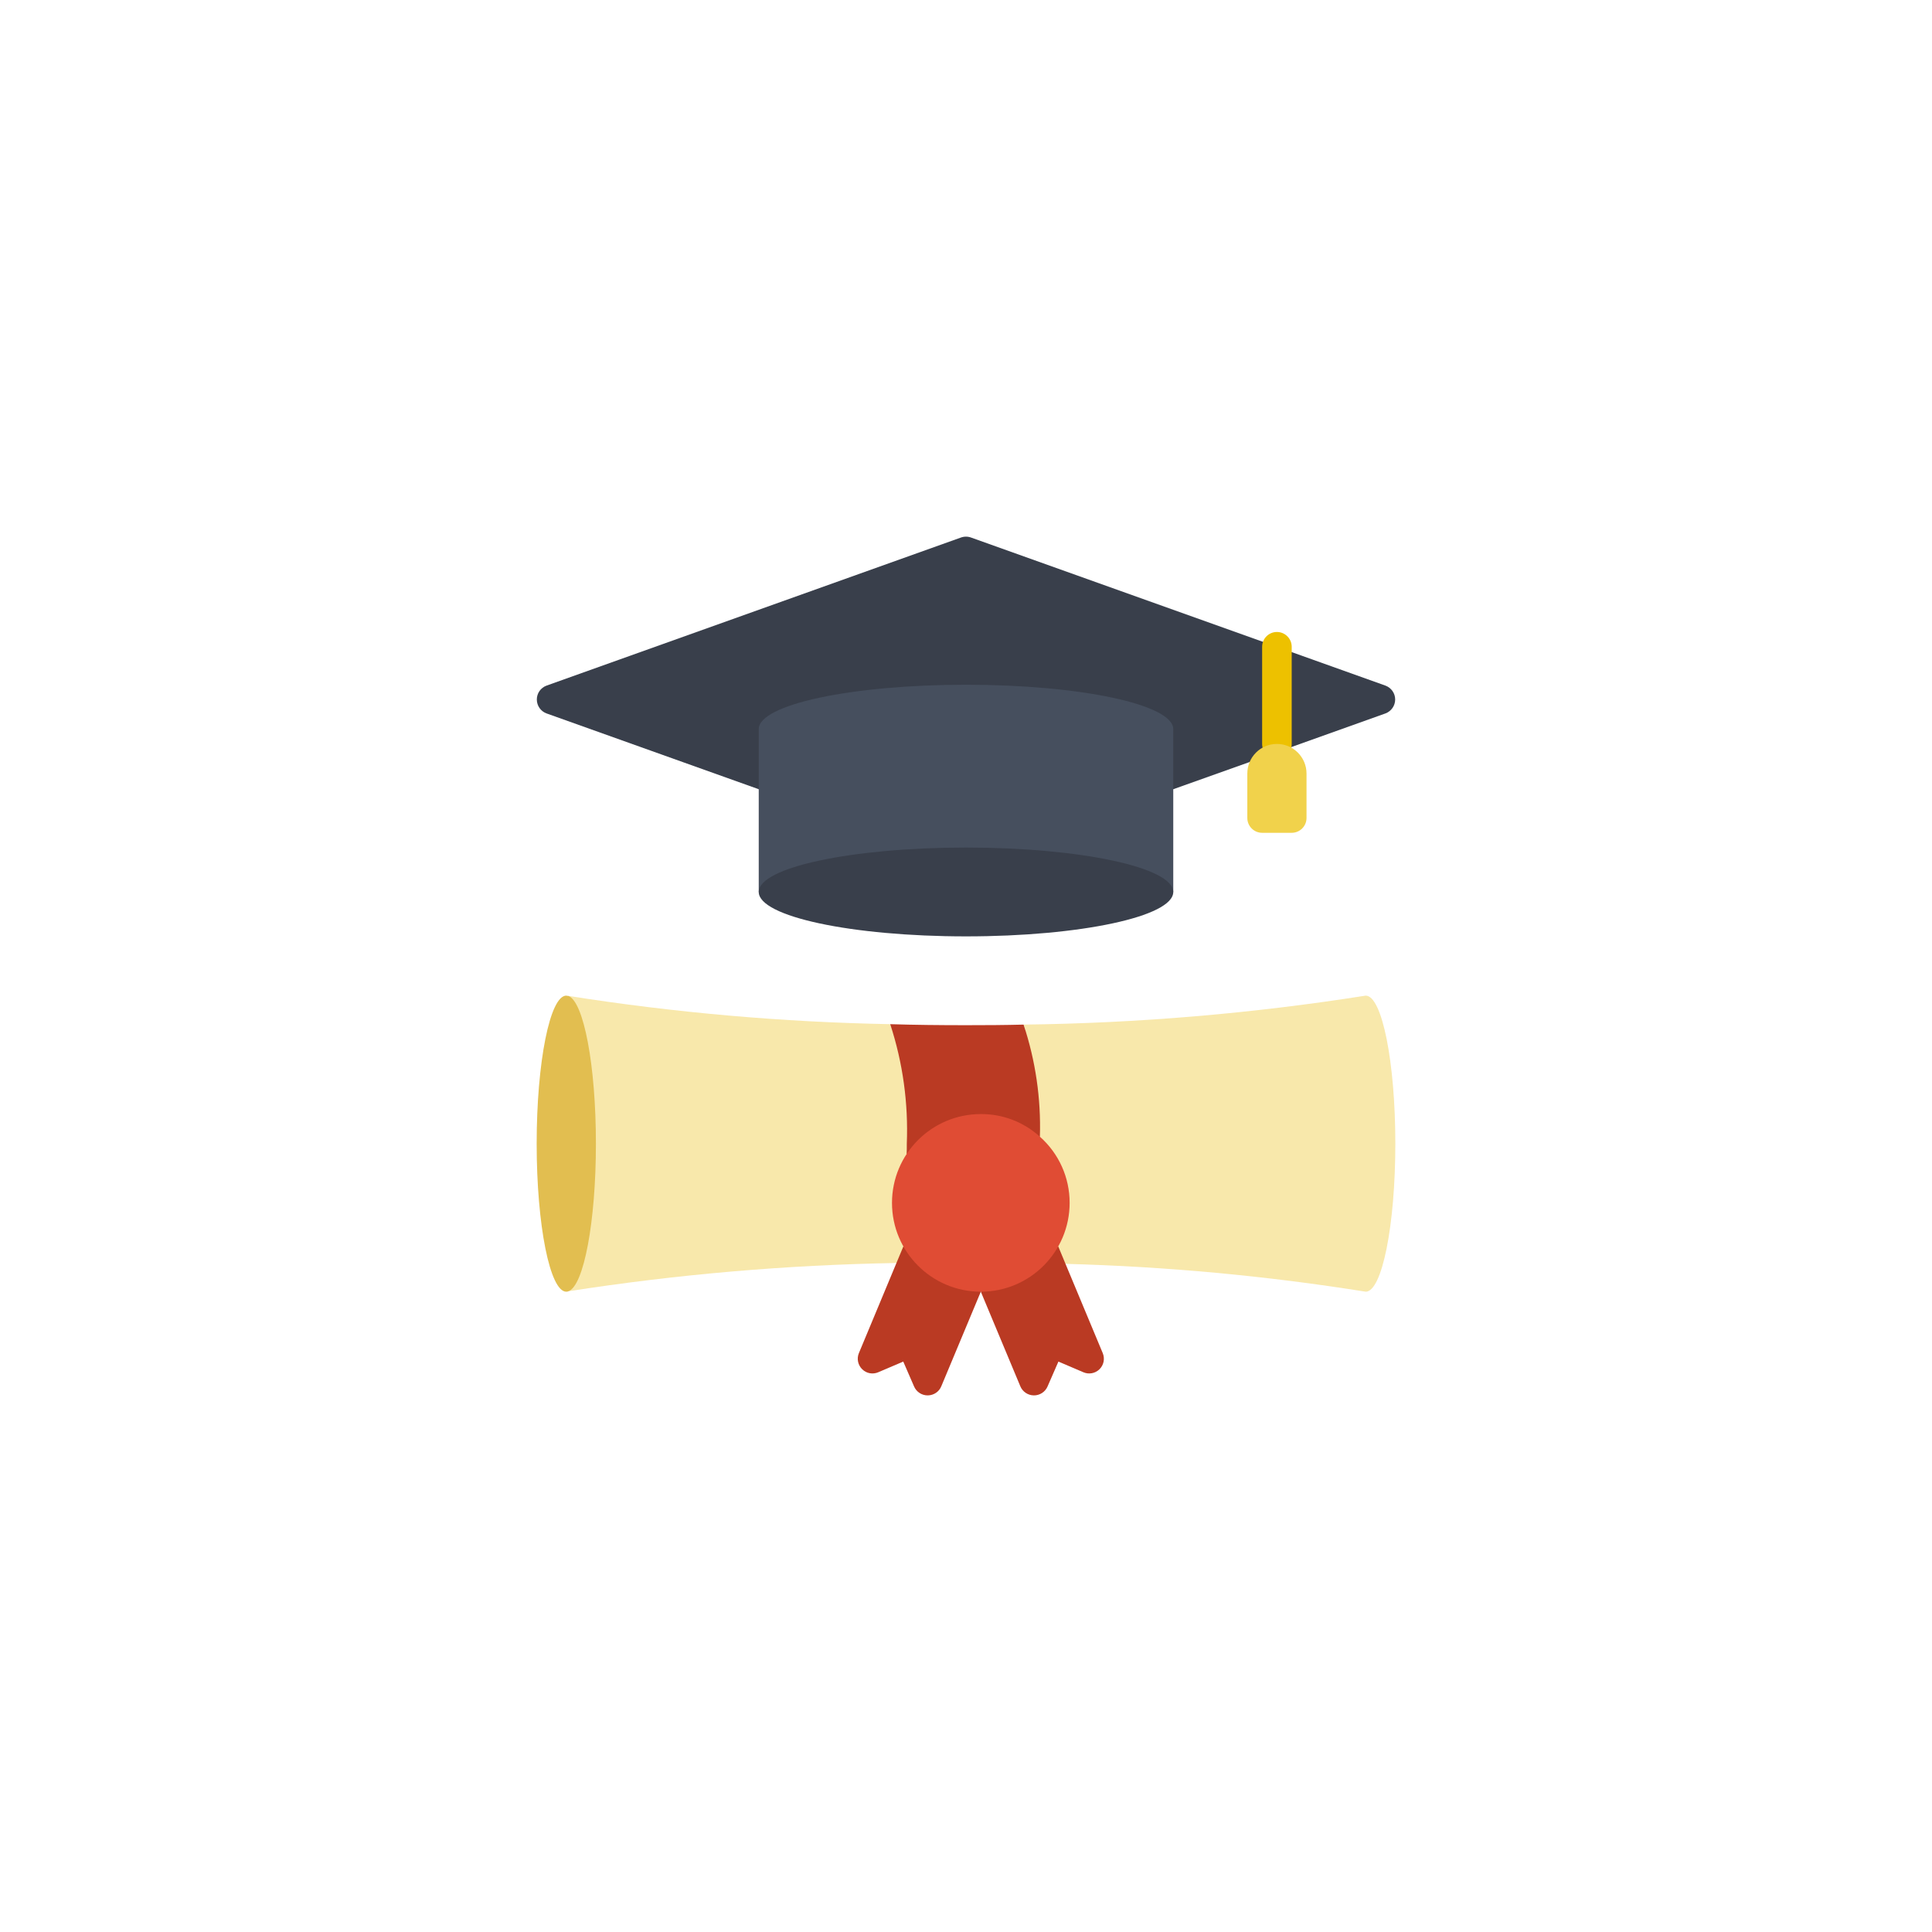 <svg width="36" height="36" viewBox="0 0 36 36" fill="none" xmlns="http://www.w3.org/2000/svg">
<g filter="url(#filter0_d)">
<circle cx="18" cy="18" r="12" fill="white"/>
</g>
<g clip-path="url(#clip0)">
<path d="M26 21.31C26 22.833 25.752 24.069 25.448 24.069C23.597 23.773 21.728 23.6 19.854 23.55L19.17 23.225C19.551 22.548 19.409 21.697 18.828 21.181C18.82 20.265 19.247 19.481 19.073 19.092C21.209 19.066 23.339 18.885 25.448 18.552C25.752 18.552 26 19.788 26 21.31Z" fill="#F8E8AB"/>
<path d="M14.138 14.706L10.185 13.294C10.075 13.254 10.003 13.15 10.003 13.034C10.003 12.918 10.075 12.815 10.185 12.775L17.903 10.017C17.966 9.994 18.034 9.994 18.096 10.017L25.815 12.775C25.924 12.815 25.997 12.918 25.997 13.034C25.997 13.15 25.924 13.254 25.815 13.294L24.049 13.925L23.285 14.199L21.862 14.706H14.138Z" fill="#393F4B"/>
<path d="M10.591 24.061L10.552 24.069C10.565 24.069 10.579 24.066 10.591 24.061Z" fill="#F8E8AB"/>
<path d="M10.585 18.557C10.574 18.556 10.563 18.554 10.552 18.552C10.563 18.552 10.574 18.554 10.585 18.557Z" fill="#F8E8AB"/>
<path d="M10.588 18.557C12.573 18.87 14.578 19.046 16.588 19.084C16.77 19.487 17.448 20.334 17.448 21.31C17.448 21.376 17.448 21.44 17.446 21.503C17.105 22.021 17.082 22.685 17.385 23.225L16.704 23.534C14.656 23.57 12.614 23.745 10.591 24.061L10.588 18.557Z" fill="#F8E8AB"/>
<path d="M16.894 21.503C16.897 21.44 16.897 21.376 16.897 21.31C16.927 20.556 16.823 19.802 16.588 19.084C17.04 19.098 17.512 19.103 18 19.103C18.367 19.103 18.726 19.101 19.073 19.092C19.296 19.765 19.399 20.472 19.377 21.18L16.894 21.503Z" fill="#BA3A23"/>
<path d="M18.276 24.069L17.542 25.826C17.502 25.93 17.402 25.999 17.29 26.001C17.178 26.003 17.076 25.937 17.032 25.834L16.831 25.371L16.367 25.569C16.265 25.614 16.146 25.593 16.067 25.515C15.987 25.438 15.961 25.32 16.003 25.216L16.704 23.534L16.833 23.225L18.276 24.069Z" fill="#BA3A23"/>
<path d="M19.719 23.225L19.854 23.55L20.549 25.216C20.591 25.32 20.566 25.438 20.486 25.515C20.406 25.593 20.287 25.614 20.185 25.569L19.722 25.371L19.52 25.834C19.476 25.937 19.374 26.003 19.262 26.001C19.15 25.999 19.051 25.93 19.01 25.826L18.276 24.069L19.719 23.225Z" fill="#BA3A23"/>
<path d="M14.138 16.621V13.586C14.138 13.128 15.868 12.759 18 12.759C20.133 12.759 21.862 13.128 21.862 13.586V16.621H14.138Z" fill="#464F5E"/>
<path d="M23.793 14.138C23.641 14.138 23.518 14.014 23.518 13.862V12.052C23.518 11.9 23.641 11.776 23.793 11.776C23.946 11.776 24.069 11.9 24.069 12.052V13.862C24.069 14.014 23.946 14.138 23.793 14.138Z" fill="#EDC100"/>
<path d="M23.242 14.414V15.242C23.242 15.394 23.365 15.518 23.518 15.518H24.069C24.222 15.518 24.345 15.394 24.345 15.242V14.414C24.345 14.109 24.098 13.862 23.793 13.862C23.489 13.862 23.242 14.109 23.242 14.414Z" fill="#F1D24B"/>
<path d="M18 17.448C20.133 17.448 21.862 17.078 21.862 16.621C21.862 16.163 20.133 15.793 18 15.793C15.867 15.793 14.138 16.163 14.138 16.621C14.138 17.078 15.867 17.448 18 17.448Z" fill="#393F4B"/>
<path d="M11.104 21.311C11.104 22.767 10.877 23.962 10.591 24.061C10.579 24.067 10.565 24.069 10.552 24.069C10.248 24.069 10 22.833 10 21.311C10 19.788 10.248 18.552 10.552 18.552C10.555 18.552 10.558 18.552 10.56 18.555C10.566 18.555 10.574 18.557 10.585 18.557H10.588C10.875 18.654 11.104 19.848 11.104 21.311Z" fill="#E2BE50"/>
<path d="M19.931 22.414C19.931 23.328 19.19 24.069 18.276 24.069C17.362 24.069 16.621 23.328 16.621 22.414C16.621 21.5 17.362 20.759 18.276 20.759C18.683 20.756 19.076 20.907 19.377 21.181C19.73 21.493 19.932 21.942 19.931 22.414Z" fill="#E04C34"/>
</g>
<defs>
<filter id="filter0_d" x="0" y="0" width="36" height="36" filterUnits="userSpaceOnUse" color-interpolation-filters="sRGB">
<feFlood flood-opacity="0" result="BackgroundImageFix"/>
<feColorMatrix in="SourceAlpha" type="matrix" values="0 0 0 0 0 0 0 0 0 0 0 0 0 0 0 0 0 0 127 0"/>
<feOffset/>
<feGaussianBlur stdDeviation="3"/>
<feColorMatrix type="matrix" values="0 0 0 0 1 0 0 0 0 0.655 0 0 0 0 0.122 0 0 0 0.7 0"/>
<feBlend mode="normal" in2="BackgroundImageFix" result="effect1_dropShadow"/>
<feBlend mode="normal" in="SourceGraphic" in2="effect1_dropShadow" result="shape"/>
</filter>
<clipPath id="clip0">
<rect width="16" height="16" fill="white" transform="translate(10 10)"/>
</clipPath>
</defs>
</svg>
